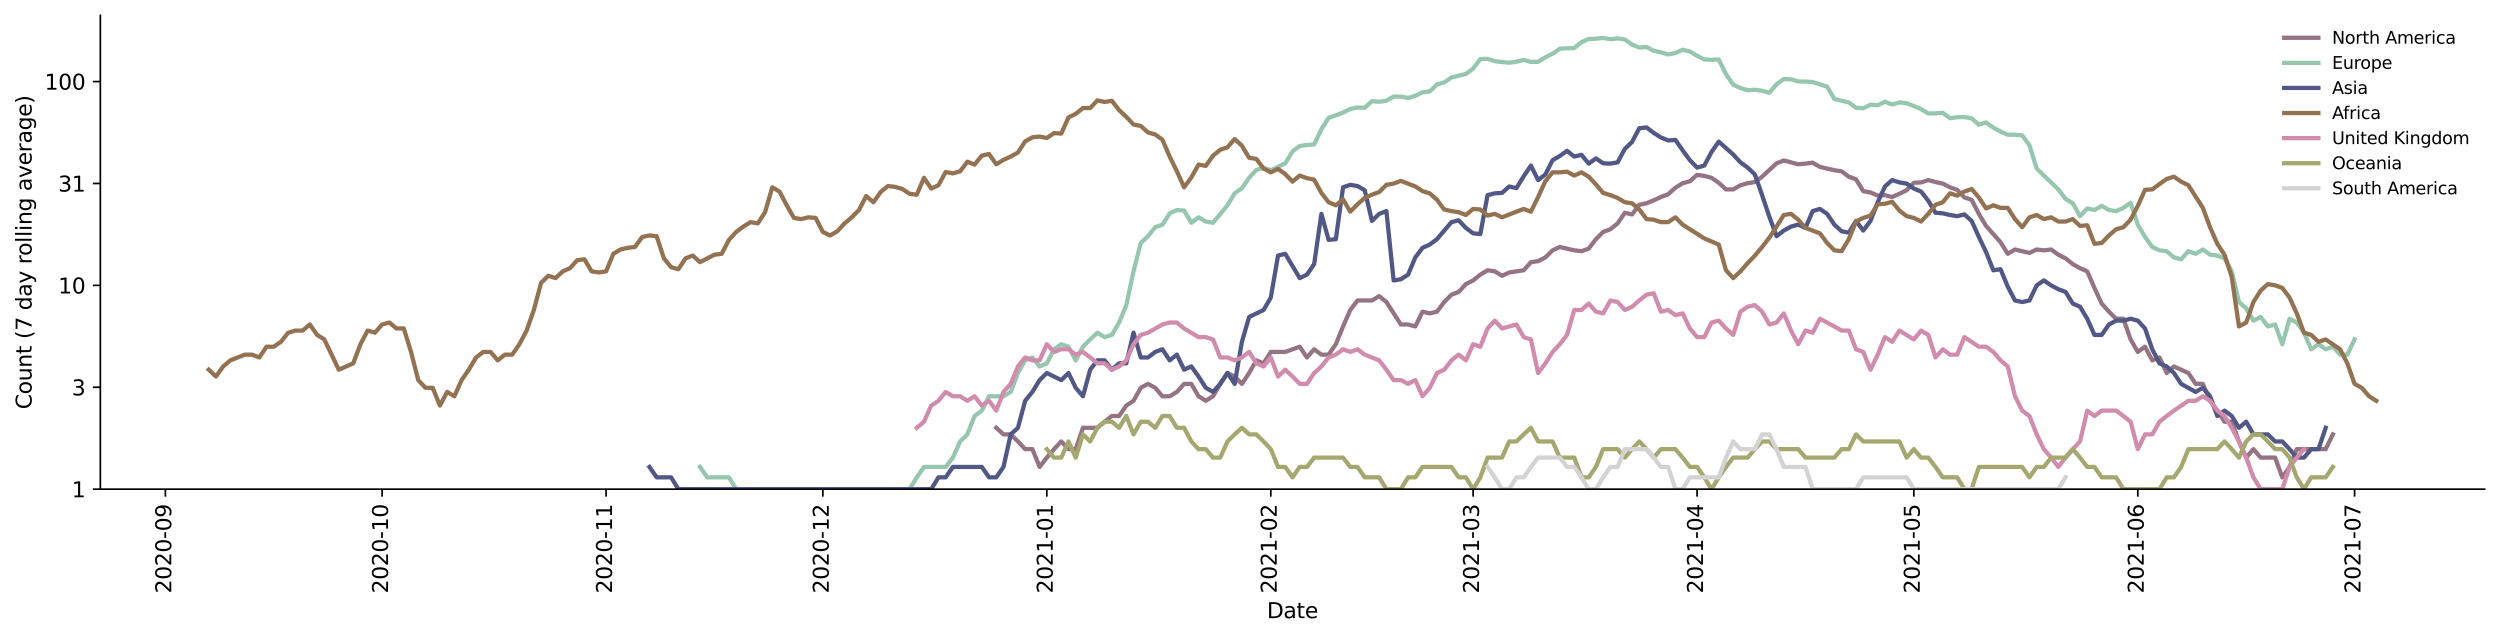 <?xml version="1.0" encoding="utf-8" standalone="no"?>
<!DOCTYPE svg PUBLIC "-//W3C//DTD SVG 1.1//EN"
  "http://www.w3.org/Graphics/SVG/1.1/DTD/svg11.dtd">
<svg height="298.621pt" version="1.1" viewBox="0 0 1170.166 298.621" width="1170.166pt" xmlns="http://www.w3.org/2000/svg" xmlns:xlink="http://www.w3.org/1999/xlink">
 <defs>
  <style type="text/css">*{stroke-linecap:butt;stroke-linejoin:round;}</style>
 </defs>
 <g id="figure_1">
  <g id="patch_1">
   <path d="M 0 298.621 
L 1170.166 298.621 
L 1170.166 0 
L 0 0 
z
" style="fill:#ffffff;"/>
  </g>
  <g id="axes_1">
   <g id="patch_2">
    <path d="M 46.966 228.96 
L 1162.966 228.96 
L 1162.966 7.2 
L 46.966 7.2 
z
" style="fill:#ffffff;"/>
   </g>
   <g id="matplotlib.axis_1">
    <g id="xtick_1">
     <g id="line2d_1">
      <defs>
       <path d="M 0 0 
L 0 3.5 
" id="m767f47defe" style="stroke:#000000;stroke-width:0.8;"/>
      </defs>
      <g>
       <use style="stroke:#000000;stroke-width:0.8;" x="77.402" xlink:href="#m767f47defe" y="228.96"/>
      </g>
     </g>
     <g id="text_1">
      <!-- 2020-09 -->
      <g transform="translate(80.161 277.743)rotate(-90)scale(0.1 -0.1)">
       <defs>
        <path d="M 1228 531 
L 3431 531 
L 3431 0 
L 469 0 
L 469 531 
Q 828 903 1448 1529 
Q 2069 2156 2228 2338 
Q 2531 2678 2651 2914 
Q 2772 3150 2772 3378 
Q 2772 3750 2511 3984 
Q 2250 4219 1831 4219 
Q 1534 4219 1204 4116 
Q 875 4013 500 3803 
L 500 4441 
Q 881 4594 1212 4672 
Q 1544 4750 1819 4750 
Q 2544 4750 2975 4387 
Q 3406 4025 3406 3419 
Q 3406 3131 3298 2873 
Q 3191 2616 2906 2266 
Q 2828 2175 2409 1742 
Q 1991 1309 1228 531 
z
" id="DejaVuSans-32" transform="scale(0.016)"/>
        <path d="M 2034 4250 
Q 1547 4250 1301 3770 
Q 1056 3291 1056 2328 
Q 1056 1369 1301 889 
Q 1547 409 2034 409 
Q 2525 409 2770 889 
Q 3016 1369 3016 2328 
Q 3016 3291 2770 3770 
Q 2525 4250 2034 4250 
z
M 2034 4750 
Q 2819 4750 3233 4129 
Q 3647 3509 3647 2328 
Q 3647 1150 3233 529 
Q 2819 -91 2034 -91 
Q 1250 -91 836 529 
Q 422 1150 422 2328 
Q 422 3509 836 4129 
Q 1250 4750 2034 4750 
z
" id="DejaVuSans-30" transform="scale(0.016)"/>
        <path d="M 313 2009 
L 1997 2009 
L 1997 1497 
L 313 1497 
L 313 2009 
z
" id="DejaVuSans-2d" transform="scale(0.016)"/>
        <path d="M 703 97 
L 703 672 
Q 941 559 1184 500 
Q 1428 441 1663 441 
Q 2288 441 2617 861 
Q 2947 1281 2994 2138 
Q 2813 1869 2534 1725 
Q 2256 1581 1919 1581 
Q 1219 1581 811 2004 
Q 403 2428 403 3163 
Q 403 3881 828 4315 
Q 1253 4750 1959 4750 
Q 2769 4750 3195 4129 
Q 3622 3509 3622 2328 
Q 3622 1225 3098 567 
Q 2575 -91 1691 -91 
Q 1453 -91 1209 -44 
Q 966 3 703 97 
z
M 1959 2075 
Q 2384 2075 2632 2365 
Q 2881 2656 2881 3163 
Q 2881 3666 2632 3958 
Q 2384 4250 1959 4250 
Q 1534 4250 1286 3958 
Q 1038 3666 1038 3163 
Q 1038 2656 1286 2365 
Q 1534 2075 1959 2075 
z
" id="DejaVuSans-39" transform="scale(0.016)"/>
       </defs>
       <use xlink:href="#DejaVuSans-32"/>
       <use x="63.623" xlink:href="#DejaVuSans-30"/>
       <use x="127.246" xlink:href="#DejaVuSans-32"/>
       <use x="190.869" xlink:href="#DejaVuSans-30"/>
       <use x="254.492" xlink:href="#DejaVuSans-2d"/>
       <use x="290.576" xlink:href="#DejaVuSans-30"/>
       <use x="354.199" xlink:href="#DejaVuSans-39"/>
      </g>
     </g>
    </g>
    <g id="xtick_2">
     <g id="line2d_2">
      <g>
       <use style="stroke:#000000;stroke-width:0.8;" x="178.857" xlink:href="#m767f47defe" y="228.96"/>
      </g>
     </g>
     <g id="text_2">
      <!-- 2020-10 -->
      <g transform="translate(181.616 277.743)rotate(-90)scale(0.1 -0.1)">
       <defs>
        <path d="M 794 531 
L 1825 531 
L 1825 4091 
L 703 3866 
L 703 4441 
L 1819 4666 
L 2450 4666 
L 2450 531 
L 3481 531 
L 3481 0 
L 794 0 
L 794 531 
z
" id="DejaVuSans-31" transform="scale(0.016)"/>
       </defs>
       <use xlink:href="#DejaVuSans-32"/>
       <use x="63.623" xlink:href="#DejaVuSans-30"/>
       <use x="127.246" xlink:href="#DejaVuSans-32"/>
       <use x="190.869" xlink:href="#DejaVuSans-30"/>
       <use x="254.492" xlink:href="#DejaVuSans-2d"/>
       <use x="290.576" xlink:href="#DejaVuSans-31"/>
       <use x="354.199" xlink:href="#DejaVuSans-30"/>
      </g>
     </g>
    </g>
    <g id="xtick_3">
     <g id="line2d_3">
      <g>
       <use style="stroke:#000000;stroke-width:0.8;" x="283.693" xlink:href="#m767f47defe" y="228.96"/>
      </g>
     </g>
     <g id="text_3">
      <!-- 2020-11 -->
      <g transform="translate(286.452 277.743)rotate(-90)scale(0.1 -0.1)">
       <use xlink:href="#DejaVuSans-32"/>
       <use x="63.623" xlink:href="#DejaVuSans-30"/>
       <use x="127.246" xlink:href="#DejaVuSans-32"/>
       <use x="190.869" xlink:href="#DejaVuSans-30"/>
       <use x="254.492" xlink:href="#DejaVuSans-2d"/>
       <use x="290.576" xlink:href="#DejaVuSans-31"/>
       <use x="354.199" xlink:href="#DejaVuSans-31"/>
      </g>
     </g>
    </g>
    <g id="xtick_4">
     <g id="line2d_4">
      <g>
       <use style="stroke:#000000;stroke-width:0.8;" x="385.147" xlink:href="#m767f47defe" y="228.96"/>
      </g>
     </g>
     <g id="text_4">
      <!-- 2020-12 -->
      <g transform="translate(387.907 277.743)rotate(-90)scale(0.1 -0.1)">
       <use xlink:href="#DejaVuSans-32"/>
       <use x="63.623" xlink:href="#DejaVuSans-30"/>
       <use x="127.246" xlink:href="#DejaVuSans-32"/>
       <use x="190.869" xlink:href="#DejaVuSans-30"/>
       <use x="254.492" xlink:href="#DejaVuSans-2d"/>
       <use x="290.576" xlink:href="#DejaVuSans-31"/>
       <use x="354.199" xlink:href="#DejaVuSans-32"/>
      </g>
     </g>
    </g>
    <g id="xtick_5">
     <g id="line2d_5">
      <g>
       <use style="stroke:#000000;stroke-width:0.8;" x="489.984" xlink:href="#m767f47defe" y="228.96"/>
      </g>
     </g>
     <g id="text_5">
      <!-- 2021-01 -->
      <g transform="translate(492.743 277.743)rotate(-90)scale(0.1 -0.1)">
       <use xlink:href="#DejaVuSans-32"/>
       <use x="63.623" xlink:href="#DejaVuSans-30"/>
       <use x="127.246" xlink:href="#DejaVuSans-32"/>
       <use x="190.869" xlink:href="#DejaVuSans-31"/>
       <use x="254.492" xlink:href="#DejaVuSans-2d"/>
       <use x="290.576" xlink:href="#DejaVuSans-30"/>
       <use x="354.199" xlink:href="#DejaVuSans-31"/>
      </g>
     </g>
    </g>
    <g id="xtick_6">
     <g id="line2d_6">
      <g>
       <use style="stroke:#000000;stroke-width:0.8;" x="594.82" xlink:href="#m767f47defe" y="228.96"/>
      </g>
     </g>
     <g id="text_6">
      <!-- 2021-02 -->
      <g transform="translate(597.58 277.743)rotate(-90)scale(0.1 -0.1)">
       <use xlink:href="#DejaVuSans-32"/>
       <use x="63.623" xlink:href="#DejaVuSans-30"/>
       <use x="127.246" xlink:href="#DejaVuSans-32"/>
       <use x="190.869" xlink:href="#DejaVuSans-31"/>
       <use x="254.492" xlink:href="#DejaVuSans-2d"/>
       <use x="290.576" xlink:href="#DejaVuSans-30"/>
       <use x="354.199" xlink:href="#DejaVuSans-32"/>
      </g>
     </g>
    </g>
    <g id="xtick_7">
     <g id="line2d_7">
      <g>
       <use style="stroke:#000000;stroke-width:0.8;" x="689.511" xlink:href="#m767f47defe" y="228.96"/>
      </g>
     </g>
     <g id="text_7">
      <!-- 2021-03 -->
      <g transform="translate(692.27 277.743)rotate(-90)scale(0.1 -0.1)">
       <defs>
        <path d="M 2597 2516 
Q 3050 2419 3304 2112 
Q 3559 1806 3559 1356 
Q 3559 666 3084 287 
Q 2609 -91 1734 -91 
Q 1441 -91 1130 -33 
Q 819 25 488 141 
L 488 750 
Q 750 597 1062 519 
Q 1375 441 1716 441 
Q 2309 441 2620 675 
Q 2931 909 2931 1356 
Q 2931 1769 2642 2001 
Q 2353 2234 1838 2234 
L 1294 2234 
L 1294 2753 
L 1863 2753 
Q 2328 2753 2575 2939 
Q 2822 3125 2822 3475 
Q 2822 3834 2567 4026 
Q 2313 4219 1838 4219 
Q 1578 4219 1281 4162 
Q 984 4106 628 3988 
L 628 4550 
Q 988 4650 1302 4700 
Q 1616 4750 1894 4750 
Q 2613 4750 3031 4423 
Q 3450 4097 3450 3541 
Q 3450 3153 3228 2886 
Q 3006 2619 2597 2516 
z
" id="DejaVuSans-33" transform="scale(0.016)"/>
       </defs>
       <use xlink:href="#DejaVuSans-32"/>
       <use x="63.623" xlink:href="#DejaVuSans-30"/>
       <use x="127.246" xlink:href="#DejaVuSans-32"/>
       <use x="190.869" xlink:href="#DejaVuSans-31"/>
       <use x="254.492" xlink:href="#DejaVuSans-2d"/>
       <use x="290.576" xlink:href="#DejaVuSans-30"/>
       <use x="354.199" xlink:href="#DejaVuSans-33"/>
      </g>
     </g>
    </g>
    <g id="xtick_8">
     <g id="line2d_8">
      <g>
       <use style="stroke:#000000;stroke-width:0.8;" x="794.347" xlink:href="#m767f47defe" y="228.96"/>
      </g>
     </g>
     <g id="text_8">
      <!-- 2021-04 -->
      <g transform="translate(797.107 277.743)rotate(-90)scale(0.1 -0.1)">
       <defs>
        <path d="M 2419 4116 
L 825 1625 
L 2419 1625 
L 2419 4116 
z
M 2253 4666 
L 3047 4666 
L 3047 1625 
L 3713 1625 
L 3713 1100 
L 3047 1100 
L 3047 0 
L 2419 0 
L 2419 1100 
L 313 1100 
L 313 1709 
L 2253 4666 
z
" id="DejaVuSans-34" transform="scale(0.016)"/>
       </defs>
       <use xlink:href="#DejaVuSans-32"/>
       <use x="63.623" xlink:href="#DejaVuSans-30"/>
       <use x="127.246" xlink:href="#DejaVuSans-32"/>
       <use x="190.869" xlink:href="#DejaVuSans-31"/>
       <use x="254.492" xlink:href="#DejaVuSans-2d"/>
       <use x="290.576" xlink:href="#DejaVuSans-30"/>
       <use x="354.199" xlink:href="#DejaVuSans-34"/>
      </g>
     </g>
    </g>
    <g id="xtick_9">
     <g id="line2d_9">
      <g>
       <use style="stroke:#000000;stroke-width:0.8;" x="895.802" xlink:href="#m767f47defe" y="228.96"/>
      </g>
     </g>
     <g id="text_9">
      <!-- 2021-05 -->
      <g transform="translate(898.561 277.743)rotate(-90)scale(0.1 -0.1)">
       <defs>
        <path d="M 691 4666 
L 3169 4666 
L 3169 4134 
L 1269 4134 
L 1269 2991 
Q 1406 3038 1543 3061 
Q 1681 3084 1819 3084 
Q 2600 3084 3056 2656 
Q 3513 2228 3513 1497 
Q 3513 744 3044 326 
Q 2575 -91 1722 -91 
Q 1428 -91 1123 -41 
Q 819 9 494 109 
L 494 744 
Q 775 591 1075 516 
Q 1375 441 1709 441 
Q 2250 441 2565 725 
Q 2881 1009 2881 1497 
Q 2881 1984 2565 2268 
Q 2250 2553 1709 2553 
Q 1456 2553 1204 2497 
Q 953 2441 691 2322 
L 691 4666 
z
" id="DejaVuSans-35" transform="scale(0.016)"/>
       </defs>
       <use xlink:href="#DejaVuSans-32"/>
       <use x="63.623" xlink:href="#DejaVuSans-30"/>
       <use x="127.246" xlink:href="#DejaVuSans-32"/>
       <use x="190.869" xlink:href="#DejaVuSans-31"/>
       <use x="254.492" xlink:href="#DejaVuSans-2d"/>
       <use x="290.576" xlink:href="#DejaVuSans-30"/>
       <use x="354.199" xlink:href="#DejaVuSans-35"/>
      </g>
     </g>
    </g>
    <g id="xtick_10">
     <g id="line2d_10">
      <g>
       <use style="stroke:#000000;stroke-width:0.8;" x="1000.638" xlink:href="#m767f47defe" y="228.96"/>
      </g>
     </g>
     <g id="text_10">
      <!-- 2021-06 -->
      <g transform="translate(1003.398 277.743)rotate(-90)scale(0.1 -0.1)">
       <defs>
        <path d="M 2113 2584 
Q 1688 2584 1439 2293 
Q 1191 2003 1191 1497 
Q 1191 994 1439 701 
Q 1688 409 2113 409 
Q 2538 409 2786 701 
Q 3034 994 3034 1497 
Q 3034 2003 2786 2293 
Q 2538 2584 2113 2584 
z
M 3366 4563 
L 3366 3988 
Q 3128 4100 2886 4159 
Q 2644 4219 2406 4219 
Q 1781 4219 1451 3797 
Q 1122 3375 1075 2522 
Q 1259 2794 1537 2939 
Q 1816 3084 2150 3084 
Q 2853 3084 3261 2657 
Q 3669 2231 3669 1497 
Q 3669 778 3244 343 
Q 2819 -91 2113 -91 
Q 1303 -91 875 529 
Q 447 1150 447 2328 
Q 447 3434 972 4092 
Q 1497 4750 2381 4750 
Q 2619 4750 2861 4703 
Q 3103 4656 3366 4563 
z
" id="DejaVuSans-36" transform="scale(0.016)"/>
       </defs>
       <use xlink:href="#DejaVuSans-32"/>
       <use x="63.623" xlink:href="#DejaVuSans-30"/>
       <use x="127.246" xlink:href="#DejaVuSans-32"/>
       <use x="190.869" xlink:href="#DejaVuSans-31"/>
       <use x="254.492" xlink:href="#DejaVuSans-2d"/>
       <use x="290.576" xlink:href="#DejaVuSans-30"/>
       <use x="354.199" xlink:href="#DejaVuSans-36"/>
      </g>
     </g>
    </g>
    <g id="xtick_11">
     <g id="line2d_11">
      <g>
       <use style="stroke:#000000;stroke-width:0.8;" x="1102.093" xlink:href="#m767f47defe" y="228.96"/>
      </g>
     </g>
     <g id="text_11">
      <!-- 2021-07 -->
      <g transform="translate(1104.852 277.743)rotate(-90)scale(0.1 -0.1)">
       <defs>
        <path d="M 525 4666 
L 3525 4666 
L 3525 4397 
L 1831 0 
L 1172 0 
L 2766 4134 
L 525 4134 
L 525 4666 
z
" id="DejaVuSans-37" transform="scale(0.016)"/>
       </defs>
       <use xlink:href="#DejaVuSans-32"/>
       <use x="63.623" xlink:href="#DejaVuSans-30"/>
       <use x="127.246" xlink:href="#DejaVuSans-32"/>
       <use x="190.869" xlink:href="#DejaVuSans-31"/>
       <use x="254.492" xlink:href="#DejaVuSans-2d"/>
       <use x="290.576" xlink:href="#DejaVuSans-30"/>
       <use x="354.199" xlink:href="#DejaVuSans-37"/>
      </g>
     </g>
    </g>
    <g id="text_12">
     <!-- Date -->
     <g transform="translate(593.015 289.341)scale(0.1 -0.1)">
      <defs>
       <path d="M 1259 4147 
L 1259 519 
L 2022 519 
Q 2988 519 3436 956 
Q 3884 1394 3884 2338 
Q 3884 3275 3436 3711 
Q 2988 4147 2022 4147 
L 1259 4147 
z
M 628 4666 
L 1925 4666 
Q 3281 4666 3915 4102 
Q 4550 3538 4550 2338 
Q 4550 1131 3912 565 
Q 3275 0 1925 0 
L 628 0 
L 628 4666 
z
" id="DejaVuSans-44" transform="scale(0.016)"/>
       <path d="M 2194 1759 
Q 1497 1759 1228 1600 
Q 959 1441 959 1056 
Q 959 750 1161 570 
Q 1363 391 1709 391 
Q 2188 391 2477 730 
Q 2766 1069 2766 1631 
L 2766 1759 
L 2194 1759 
z
M 3341 1997 
L 3341 0 
L 2766 0 
L 2766 531 
Q 2569 213 2275 61 
Q 1981 -91 1556 -91 
Q 1019 -91 701 211 
Q 384 513 384 1019 
Q 384 1609 779 1909 
Q 1175 2209 1959 2209 
L 2766 2209 
L 2766 2266 
Q 2766 2663 2505 2880 
Q 2244 3097 1772 3097 
Q 1472 3097 1187 3025 
Q 903 2953 641 2809 
L 641 3341 
Q 956 3463 1253 3523 
Q 1550 3584 1831 3584 
Q 2591 3584 2966 3190 
Q 3341 2797 3341 1997 
z
" id="DejaVuSans-61" transform="scale(0.016)"/>
       <path d="M 1172 4494 
L 1172 3500 
L 2356 3500 
L 2356 3053 
L 1172 3053 
L 1172 1153 
Q 1172 725 1289 603 
Q 1406 481 1766 481 
L 2356 481 
L 2356 0 
L 1766 0 
Q 1100 0 847 248 
Q 594 497 594 1153 
L 594 3053 
L 172 3053 
L 172 3500 
L 594 3500 
L 594 4494 
L 1172 4494 
z
" id="DejaVuSans-74" transform="scale(0.016)"/>
       <path d="M 3597 1894 
L 3597 1613 
L 953 1613 
Q 991 1019 1311 708 
Q 1631 397 2203 397 
Q 2534 397 2845 478 
Q 3156 559 3463 722 
L 3463 178 
Q 3153 47 2828 -22 
Q 2503 -91 2169 -91 
Q 1331 -91 842 396 
Q 353 884 353 1716 
Q 353 2575 817 3079 
Q 1281 3584 2069 3584 
Q 2775 3584 3186 3129 
Q 3597 2675 3597 1894 
z
M 3022 2063 
Q 3016 2534 2758 2815 
Q 2500 3097 2075 3097 
Q 1594 3097 1305 2825 
Q 1016 2553 972 2059 
L 3022 2063 
z
" id="DejaVuSans-65" transform="scale(0.016)"/>
      </defs>
      <use xlink:href="#DejaVuSans-44"/>
      <use x="77.002" xlink:href="#DejaVuSans-61"/>
      <use x="138.281" xlink:href="#DejaVuSans-74"/>
      <use x="177.49" xlink:href="#DejaVuSans-65"/>
     </g>
    </g>
   </g>
   <g id="matplotlib.axis_2">
    <g id="ytick_1">
     <g id="line2d_12">
      <defs>
       <path d="M 0 0 
L -3.5 0 
" id="mcabeac9f5b" style="stroke:#000000;stroke-width:0.8;"/>
      </defs>
      <g>
       <use style="stroke:#000000;stroke-width:0.8;" x="46.966" xlink:href="#mcabeac9f5b" y="228.96"/>
      </g>
     </g>
     <g id="text_13">
      <!-- 1 -->
      <g transform="translate(33.603 232.759)scale(0.1 -0.1)">
       <use xlink:href="#DejaVuSans-31"/>
      </g>
     </g>
    </g>
    <g id="ytick_2">
     <g id="line2d_13">
      <g>
       <use style="stroke:#000000;stroke-width:0.8;" x="46.966" xlink:href="#mcabeac9f5b" y="181.265"/>
      </g>
     </g>
     <g id="text_14">
      <!-- 3 -->
      <g transform="translate(33.603 185.065)scale(0.1 -0.1)">
       <use xlink:href="#DejaVuSans-33"/>
      </g>
     </g>
    </g>
    <g id="ytick_3">
     <g id="line2d_14">
      <g>
       <use style="stroke:#000000;stroke-width:0.8;" x="46.966" xlink:href="#mcabeac9f5b" y="133.571"/>
      </g>
     </g>
     <g id="text_15">
      <!-- 10 -->
      <g transform="translate(27.241 137.37)scale(0.1 -0.1)">
       <use xlink:href="#DejaVuSans-31"/>
       <use x="63.623" xlink:href="#DejaVuSans-30"/>
      </g>
     </g>
    </g>
    <g id="ytick_4">
     <g id="line2d_15">
      <g>
       <use style="stroke:#000000;stroke-width:0.8;" x="46.966" xlink:href="#mcabeac9f5b" y="85.876"/>
      </g>
     </g>
     <g id="text_16">
      <!-- 31 -->
      <g transform="translate(27.241 89.675)scale(0.1 -0.1)">
       <use xlink:href="#DejaVuSans-33"/>
       <use x="63.623" xlink:href="#DejaVuSans-31"/>
      </g>
     </g>
    </g>
    <g id="ytick_5">
     <g id="line2d_16">
      <g>
       <use style="stroke:#000000;stroke-width:0.8;" x="46.966" xlink:href="#mcabeac9f5b" y="38.182"/>
      </g>
     </g>
     <g id="text_17">
      <!-- 100 -->
      <g transform="translate(20.878 41.981)scale(0.1 -0.1)">
       <use xlink:href="#DejaVuSans-31"/>
       <use x="63.623" xlink:href="#DejaVuSans-30"/>
       <use x="127.246" xlink:href="#DejaVuSans-30"/>
      </g>
     </g>
    </g>
    <g id="text_18">
     <!-- Count (7 day rolling average) -->
     <g transform="translate(14.798 191.548)rotate(-90)scale(0.1 -0.1)">
      <defs>
       <path d="M 4122 4306 
L 4122 3641 
Q 3803 3938 3442 4084 
Q 3081 4231 2675 4231 
Q 1875 4231 1450 3742 
Q 1025 3253 1025 2328 
Q 1025 1406 1450 917 
Q 1875 428 2675 428 
Q 3081 428 3442 575 
Q 3803 722 4122 1019 
L 4122 359 
Q 3791 134 3420 21 
Q 3050 -91 2638 -91 
Q 1578 -91 968 557 
Q 359 1206 359 2328 
Q 359 3453 968 4101 
Q 1578 4750 2638 4750 
Q 3056 4750 3426 4639 
Q 3797 4528 4122 4306 
z
" id="DejaVuSans-43" transform="scale(0.016)"/>
       <path d="M 1959 3097 
Q 1497 3097 1228 2736 
Q 959 2375 959 1747 
Q 959 1119 1226 758 
Q 1494 397 1959 397 
Q 2419 397 2687 759 
Q 2956 1122 2956 1747 
Q 2956 2369 2687 2733 
Q 2419 3097 1959 3097 
z
M 1959 3584 
Q 2709 3584 3137 3096 
Q 3566 2609 3566 1747 
Q 3566 888 3137 398 
Q 2709 -91 1959 -91 
Q 1206 -91 779 398 
Q 353 888 353 1747 
Q 353 2609 779 3096 
Q 1206 3584 1959 3584 
z
" id="DejaVuSans-6f" transform="scale(0.016)"/>
       <path d="M 544 1381 
L 544 3500 
L 1119 3500 
L 1119 1403 
Q 1119 906 1312 657 
Q 1506 409 1894 409 
Q 2359 409 2629 706 
Q 2900 1003 2900 1516 
L 2900 3500 
L 3475 3500 
L 3475 0 
L 2900 0 
L 2900 538 
Q 2691 219 2414 64 
Q 2138 -91 1772 -91 
Q 1169 -91 856 284 
Q 544 659 544 1381 
z
M 1991 3584 
L 1991 3584 
z
" id="DejaVuSans-75" transform="scale(0.016)"/>
       <path d="M 3513 2113 
L 3513 0 
L 2938 0 
L 2938 2094 
Q 2938 2591 2744 2837 
Q 2550 3084 2163 3084 
Q 1697 3084 1428 2787 
Q 1159 2491 1159 1978 
L 1159 0 
L 581 0 
L 581 3500 
L 1159 3500 
L 1159 2956 
Q 1366 3272 1645 3428 
Q 1925 3584 2291 3584 
Q 2894 3584 3203 3211 
Q 3513 2838 3513 2113 
z
" id="DejaVuSans-6e" transform="scale(0.016)"/>
       <path id="DejaVuSans-20" transform="scale(0.016)"/>
       <path d="M 1984 4856 
Q 1566 4138 1362 3434 
Q 1159 2731 1159 2009 
Q 1159 1288 1364 580 
Q 1569 -128 1984 -844 
L 1484 -844 
Q 1016 -109 783 600 
Q 550 1309 550 2009 
Q 550 2706 781 3412 
Q 1013 4119 1484 4856 
L 1984 4856 
z
" id="DejaVuSans-28" transform="scale(0.016)"/>
       <path d="M 2906 2969 
L 2906 4863 
L 3481 4863 
L 3481 0 
L 2906 0 
L 2906 525 
Q 2725 213 2448 61 
Q 2172 -91 1784 -91 
Q 1150 -91 751 415 
Q 353 922 353 1747 
Q 353 2572 751 3078 
Q 1150 3584 1784 3584 
Q 2172 3584 2448 3432 
Q 2725 3281 2906 2969 
z
M 947 1747 
Q 947 1113 1208 752 
Q 1469 391 1925 391 
Q 2381 391 2643 752 
Q 2906 1113 2906 1747 
Q 2906 2381 2643 2742 
Q 2381 3103 1925 3103 
Q 1469 3103 1208 2742 
Q 947 2381 947 1747 
z
" id="DejaVuSans-64" transform="scale(0.016)"/>
       <path d="M 2059 -325 
Q 1816 -950 1584 -1140 
Q 1353 -1331 966 -1331 
L 506 -1331 
L 506 -850 
L 844 -850 
Q 1081 -850 1212 -737 
Q 1344 -625 1503 -206 
L 1606 56 
L 191 3500 
L 800 3500 
L 1894 763 
L 2988 3500 
L 3597 3500 
L 2059 -325 
z
" id="DejaVuSans-79" transform="scale(0.016)"/>
       <path d="M 2631 2963 
Q 2534 3019 2420 3045 
Q 2306 3072 2169 3072 
Q 1681 3072 1420 2755 
Q 1159 2438 1159 1844 
L 1159 0 
L 581 0 
L 581 3500 
L 1159 3500 
L 1159 2956 
Q 1341 3275 1631 3429 
Q 1922 3584 2338 3584 
Q 2397 3584 2469 3576 
Q 2541 3569 2628 3553 
L 2631 2963 
z
" id="DejaVuSans-72" transform="scale(0.016)"/>
       <path d="M 603 4863 
L 1178 4863 
L 1178 0 
L 603 0 
L 603 4863 
z
" id="DejaVuSans-6c" transform="scale(0.016)"/>
       <path d="M 603 3500 
L 1178 3500 
L 1178 0 
L 603 0 
L 603 3500 
z
M 603 4863 
L 1178 4863 
L 1178 4134 
L 603 4134 
L 603 4863 
z
" id="DejaVuSans-69" transform="scale(0.016)"/>
       <path d="M 2906 1791 
Q 2906 2416 2648 2759 
Q 2391 3103 1925 3103 
Q 1463 3103 1205 2759 
Q 947 2416 947 1791 
Q 947 1169 1205 825 
Q 1463 481 1925 481 
Q 2391 481 2648 825 
Q 2906 1169 2906 1791 
z
M 3481 434 
Q 3481 -459 3084 -895 
Q 2688 -1331 1869 -1331 
Q 1566 -1331 1297 -1286 
Q 1028 -1241 775 -1147 
L 775 -588 
Q 1028 -725 1275 -790 
Q 1522 -856 1778 -856 
Q 2344 -856 2625 -561 
Q 2906 -266 2906 331 
L 2906 616 
Q 2728 306 2450 153 
Q 2172 0 1784 0 
Q 1141 0 747 490 
Q 353 981 353 1791 
Q 353 2603 747 3093 
Q 1141 3584 1784 3584 
Q 2172 3584 2450 3431 
Q 2728 3278 2906 2969 
L 2906 3500 
L 3481 3500 
L 3481 434 
z
" id="DejaVuSans-67" transform="scale(0.016)"/>
       <path d="M 191 3500 
L 800 3500 
L 1894 563 
L 2988 3500 
L 3597 3500 
L 2284 0 
L 1503 0 
L 191 3500 
z
" id="DejaVuSans-76" transform="scale(0.016)"/>
       <path d="M 513 4856 
L 1013 4856 
Q 1481 4119 1714 3412 
Q 1947 2706 1947 2009 
Q 1947 1309 1714 600 
Q 1481 -109 1013 -844 
L 513 -844 
Q 928 -128 1133 580 
Q 1338 1288 1338 2009 
Q 1338 2731 1133 3434 
Q 928 4138 513 4856 
z
" id="DejaVuSans-29" transform="scale(0.016)"/>
      </defs>
      <use xlink:href="#DejaVuSans-43"/>
      <use x="69.824" xlink:href="#DejaVuSans-6f"/>
      <use x="131.006" xlink:href="#DejaVuSans-75"/>
      <use x="194.385" xlink:href="#DejaVuSans-6e"/>
      <use x="257.764" xlink:href="#DejaVuSans-74"/>
      <use x="296.973" xlink:href="#DejaVuSans-20"/>
      <use x="328.76" xlink:href="#DejaVuSans-28"/>
      <use x="367.773" xlink:href="#DejaVuSans-37"/>
      <use x="431.396" xlink:href="#DejaVuSans-20"/>
      <use x="463.184" xlink:href="#DejaVuSans-64"/>
      <use x="526.66" xlink:href="#DejaVuSans-61"/>
      <use x="587.939" xlink:href="#DejaVuSans-79"/>
      <use x="647.119" xlink:href="#DejaVuSans-20"/>
      <use x="678.906" xlink:href="#DejaVuSans-72"/>
      <use x="717.77" xlink:href="#DejaVuSans-6f"/>
      <use x="778.951" xlink:href="#DejaVuSans-6c"/>
      <use x="806.734" xlink:href="#DejaVuSans-6c"/>
      <use x="834.518" xlink:href="#DejaVuSans-69"/>
      <use x="862.301" xlink:href="#DejaVuSans-6e"/>
      <use x="925.68" xlink:href="#DejaVuSans-67"/>
      <use x="989.156" xlink:href="#DejaVuSans-20"/>
      <use x="1020.943" xlink:href="#DejaVuSans-61"/>
      <use x="1082.223" xlink:href="#DejaVuSans-76"/>
      <use x="1141.402" xlink:href="#DejaVuSans-65"/>
      <use x="1202.926" xlink:href="#DejaVuSans-72"/>
      <use x="1244.039" xlink:href="#DejaVuSans-61"/>
      <use x="1305.318" xlink:href="#DejaVuSans-67"/>
      <use x="1368.795" xlink:href="#DejaVuSans-65"/>
      <use x="1430.318" xlink:href="#DejaVuSans-29"/>
     </g>
    </g>
   </g>
   <g id="line2d_17">
    <path clip-path="url(#pacfb657555)" d="M 466.311 200.245 
L 469.693 203.315 
L 473.075 203.315 
L 476.457 206.631 
L 479.838 210.236 
L 483.22 210.236 
L 486.602 218.549 
L 489.984 214.184 
L 493.366 210.236 
L 496.747 206.631 
L 500.129 210.236 
L 503.511 210.236 
L 506.893 200.245 
L 513.657 200.245 
L 517.038 197.387 
L 520.42 194.713 
L 523.802 194.713 
L 527.184 189.834 
L 530.566 187.594 
L 533.947 181.521 
L 537.329 179.679 
L 540.711 181.521 
L 544.093 185.469 
L 547.475 185.469 
L 550.857 183.448 
L 554.238 179.679 
L 557.62 179.679 
L 561.002 185.469 
L 564.384 187.594 
L 567.766 185.469 
L 571.147 179.679 
L 574.529 174.6 
L 577.911 176.225 
L 581.293 179.679 
L 584.675 174.6 
L 588.057 168.672 
L 591.438 170.076 
L 594.82 164.723 
L 601.584 164.723 
L 608.347 162.286 
L 611.729 167.313 
L 615.111 163.487 
L 618.493 165.998 
L 621.875 165.998 
L 625.257 161.119 
L 628.638 152.806 
L 632.02 145.096 
L 635.402 140.653 
L 642.166 140.653 
L 645.547 138.598 
L 648.929 141.361 
L 655.693 151.875 
L 659.075 151.875 
L 662.457 152.806 
L 665.838 145.885 
L 669.22 146.689 
L 672.602 145.885 
L 675.984 141.361 
L 679.366 137.936 
L 682.747 136.641 
L 686.129 132.983 
L 689.511 131.269 
L 692.893 128.56 
L 696.275 126.514 
L 699.657 127.016 
L 703.038 129.088 
L 706.42 127.524 
L 713.184 126.514 
L 716.566 122.702 
L 719.947 122.249 
L 723.329 120.486 
L 726.711 117.17 
L 730.093 115.607 
L 736.857 117.17 
L 740.238 117.57 
L 743.62 116.381 
L 747.002 111.938 
L 750.384 108.568 
L 753.766 107.293 
L 757.147 104.561 
L 760.529 99.584 
L 763.911 100.373 
L 767.293 95.849 
L 770.675 95.141 
L 774.057 93.76 
L 777.438 92.205 
L 780.82 90.917 
L 784.202 87.862 
L 787.584 85.756 
L 790.966 84.834 
L 794.347 81.842 
L 797.729 82.354 
L 801.111 83.223 
L 804.493 85.57 
L 807.875 88.655 
L 811.257 88.655 
L 814.638 86.7 
L 818.02 85.756 
L 821.402 85.2 
L 824.784 82.7 
L 831.547 76.438 
L 834.929 75.118 
L 841.693 76.887 
L 845.075 76.587 
L 848.457 76.141 
L 851.838 78.11 
L 858.602 79.692 
L 861.984 80.178 
L 865.366 82.7 
L 868.747 83.931 
L 872.129 89.463 
L 875.511 90.08 
L 878.893 91.556 
L 882.275 91.342 
L 885.657 92.205 
L 889.038 90.706 
L 892.42 89.057 
L 895.802 85.57 
L 899.184 85.385 
L 902.566 84.29 
L 905.947 85.2 
L 909.329 85.943 
L 912.711 87.666 
L 916.093 88.855 
L 919.475 92.423 
L 922.857 93.534 
L 926.238 100.108 
L 929.62 105.753 
L 936.384 113.367 
L 939.766 118.795 
L 943.147 116.774 
L 949.911 118.383 
L 953.293 116.774 
L 956.675 117.17 
L 960.057 116.774 
L 963.438 119.211 
L 966.82 120.92 
L 970.202 123.622 
L 973.584 125.527 
L 976.966 127.016 
L 980.347 134.772 
L 983.729 142.082 
L 987.111 145.885 
L 990.493 149.201 
L 993.875 149.201 
L 997.257 158.879 
L 1000.638 164.723 
L 1004.02 162.286 
L 1007.402 168.672 
L 1010.784 167.313 
L 1014.166 174.6 
L 1017.547 171.53 
L 1024.311 174.6 
L 1027.693 179.679 
L 1031.075 179.679 
L 1034.457 187.594 
L 1037.838 192.202 
L 1041.22 197.387 
L 1044.602 197.387 
L 1047.984 206.631 
L 1051.366 214.184 
L 1054.747 210.236 
L 1058.129 214.184 
L 1064.893 214.184 
L 1068.275 223.428 
L 1071.657 218.549 
L 1075.038 210.236 
L 1088.566 210.236 
L 1091.947 203.315 
L 1091.947 203.315 
" style="fill:none;stroke:#947383;stroke-linecap:square;stroke-width:2;"/>
   </g>
   <g id="line2d_18">
    <path clip-path="url(#pacfb657555)" d="M 327.657 218.549 
L 331.038 223.428 
L 341.184 223.428 
L 344.566 228.96 
L 425.729 228.96 
L 429.111 223.428 
L 432.493 218.549 
L 442.638 218.549 
L 446.02 214.184 
L 449.402 206.631 
L 452.784 203.315 
L 456.166 194.713 
L 459.547 192.202 
L 462.929 185.469 
L 469.693 185.469 
L 473.075 183.448 
L 476.457 174.6 
L 479.838 168.672 
L 483.22 167.313 
L 486.602 171.53 
L 489.984 170.076 
L 493.366 163.487 
L 496.747 161.119 
L 500.129 162.286 
L 503.511 168.672 
L 506.893 162.286 
L 510.275 158.879 
L 513.657 155.731 
L 517.038 157.803 
L 520.42 156.754 
L 523.802 150.964 
L 527.184 142.815 
L 530.566 127.016 
L 533.947 113.732 
L 537.329 110.557 
L 540.711 106.362 
L 544.093 105.153 
L 547.475 99.845 
L 550.857 98.301 
L 554.238 98.554 
L 557.62 104.268 
L 561.002 101.722 
L 564.384 103.689 
L 567.766 104.268 
L 574.529 96.088 
L 577.911 90.496 
L 581.293 88.059 
L 584.675 83.223 
L 588.057 79.531 
L 591.438 78.578 
L 594.82 79.692 
L 601.584 76.438 
L 604.966 70.869 
L 608.347 68.342 
L 611.729 67.854 
L 615.111 67.613 
L 618.493 60.544 
L 621.875 55.127 
L 625.257 53.985 
L 628.638 52.705 
L 632.02 50.977 
L 635.402 50.337 
L 638.784 50.416 
L 642.166 47.352 
L 645.547 47.648 
L 648.929 47.131 
L 652.311 45.194 
L 655.693 45.194 
L 659.075 45.901 
L 662.457 44.775 
L 665.838 43.209 
L 669.22 42.81 
L 672.602 39.504 
L 675.984 38.598 
L 679.366 36.273 
L 686.129 34.611 
L 689.511 32.135 
L 692.893 27.632 
L 696.275 27.541 
L 699.657 28.654 
L 706.42 29.366 
L 709.802 28.89 
L 713.184 28.047 
L 716.566 28.985 
L 719.947 28.937 
L 723.329 26.815 
L 726.711 25.14 
L 730.093 22.83 
L 733.475 22.585 
L 736.857 22.504 
L 740.238 19.76 
L 743.62 18.233 
L 747.002 18.123 
L 750.384 17.76 
L 753.766 18.342 
L 757.147 17.977 
L 760.529 18.489 
L 763.911 20.875 
L 767.293 22.262 
L 770.675 21.98 
L 774.057 23.822 
L 777.438 24.497 
L 780.82 25.487 
L 784.202 24.796 
L 787.584 23.281 
L 790.966 24.116 
L 794.347 26.101 
L 797.729 27.863 
L 801.111 28.001 
L 804.493 27.863 
L 807.875 34.72 
L 811.257 39.627 
L 814.638 41.188 
L 818.02 42.219 
L 821.402 42.024 
L 824.784 42.481 
L 828.166 43.41 
L 831.547 39.443 
L 834.929 37.015 
L 838.311 37.13 
L 841.693 38.122 
L 845.075 38.182 
L 848.457 38.419 
L 855.22 40.556 
L 858.602 46.331 
L 865.366 47.947 
L 868.747 50.496 
L 872.129 50.655 
L 875.511 49.009 
L 878.893 49.24 
L 882.275 47.648 
L 885.657 48.932 
L 889.038 47.947 
L 892.42 48.323 
L 895.802 49.629 
L 899.184 51.057 
L 902.566 53.127 
L 905.947 53.042 
L 909.329 52.789 
L 912.711 55.306 
L 916.093 54.861 
L 919.475 54.772 
L 922.857 55.395 
L 926.238 58.369 
L 929.62 57.322 
L 933.002 59.74 
L 936.384 61.572 
L 939.766 63.056 
L 943.147 63.056 
L 946.529 63.381 
L 949.911 67.976 
L 953.293 78.893 
L 963.438 88.655 
L 966.82 93.086 
L 970.202 95.141 
L 973.584 101.177 
L 976.966 97.55 
L 980.347 98.301 
L 983.729 96.328 
L 987.111 98.301 
L 990.493 98.809 
L 993.875 97.303 
L 997.257 94.907 
L 1000.638 105.153 
L 1004.02 110.898 
L 1007.402 115.607 
L 1010.784 117.17 
L 1014.166 117.57 
L 1017.547 120.486 
L 1020.929 121.358 
L 1024.311 117.57 
L 1027.693 118.795 
L 1031.075 116.774 
L 1034.457 119.211 
L 1037.838 119.632 
L 1041.22 120.92 
L 1044.602 127.016 
L 1047.984 141.361 
L 1051.366 144.322 
L 1054.747 150.073 
L 1058.129 148.347 
L 1061.511 152.806 
L 1064.893 151.875 
L 1068.275 161.119 
L 1071.657 149.201 
L 1075.038 150.964 
L 1078.42 155.731 
L 1081.802 163.487 
L 1085.184 161.119 
L 1088.566 163.487 
L 1091.947 162.286 
L 1095.329 165.998 
L 1098.711 165.998 
L 1102.093 158.879 
L 1102.093 158.879 
" style="fill:none;stroke:#96c6ad;stroke-linecap:square;stroke-width:2;"/>
   </g>
   <g id="line2d_19">
    <path clip-path="url(#pacfb657555)" d="M 303.984 218.549 
L 307.366 223.428 
L 314.129 223.428 
L 317.511 228.96 
L 435.875 228.96 
L 439.257 223.428 
L 442.638 223.428 
L 446.02 218.549 
L 459.547 218.549 
L 462.929 223.428 
L 466.311 223.428 
L 469.693 218.549 
L 473.075 203.315 
L 476.457 200.245 
L 479.838 187.594 
L 483.22 183.448 
L 486.602 177.916 
L 489.984 174.6 
L 496.747 177.916 
L 500.129 174.6 
L 503.511 181.521 
L 506.893 185.469 
L 510.275 173.037 
L 513.657 168.672 
L 517.038 168.672 
L 520.42 173.037 
L 523.802 170.076 
L 527.184 170.076 
L 530.566 155.731 
L 533.947 167.313 
L 537.329 167.313 
L 540.711 164.723 
L 544.093 163.487 
L 547.475 168.672 
L 550.857 165.998 
L 554.238 173.037 
L 557.62 171.53 
L 561.002 176.225 
L 564.384 181.521 
L 567.766 183.448 
L 571.147 179.679 
L 574.529 174.6 
L 577.911 179.679 
L 581.293 159.984 
L 584.675 148.347 
L 591.438 145.096 
L 594.82 139.272 
L 598.202 119.632 
L 601.584 118.795 
L 608.347 130.164 
L 611.729 128.56 
L 615.111 123.622 
L 618.493 100.108 
L 621.875 112.291 
L 625.257 111.938 
L 628.638 87.666 
L 632.02 86.51 
L 635.402 87.084 
L 638.784 89.057 
L 642.166 103.402 
L 645.547 100.108 
L 648.929 98.809 
L 652.311 131.269 
L 655.693 130.713 
L 659.075 128.56 
L 662.457 120.486 
L 665.838 115.992 
L 669.22 114.471 
L 672.602 111.938 
L 679.366 103.977 
L 682.747 103.117 
L 686.129 106.67 
L 689.511 109.221 
L 692.893 109.551 
L 696.275 91.342 
L 699.657 90.496 
L 703.038 90.287 
L 706.42 87.277 
L 709.802 88.059 
L 713.184 82.527 
L 716.566 77.494 
L 719.947 84.29 
L 723.329 81.673 
L 726.711 74.974 
L 730.093 73.007 
L 733.475 70.609 
L 736.857 73.283 
L 740.238 72.462 
L 743.62 76.587 
L 747.002 74.12 
L 750.384 76.438 
L 753.766 76.587 
L 757.147 75.993 
L 760.529 69.712 
L 763.911 66.426 
L 767.293 60.04 
L 770.675 59.641 
L 774.057 62.202 
L 777.438 64.371 
L 780.82 65.73 
L 784.202 65.5 
L 787.584 70.351 
L 790.966 74.974 
L 794.347 78.422 
L 797.729 77.494 
L 801.111 71.13 
L 804.493 66.309 
L 811.257 72.327 
L 814.638 75.993 
L 818.02 78.422 
L 821.402 81.673 
L 824.784 91.342 
L 828.166 101.449 
L 831.547 110.557 
L 834.929 107.926 
L 838.311 106.057 
L 841.693 105.153 
L 845.075 106.67 
L 848.457 98.809 
L 851.838 97.799 
L 855.22 100.108 
L 858.602 105.153 
L 861.984 108.246 
L 865.366 108.893 
L 868.747 103.402 
L 872.129 107.926 
L 875.511 103.402 
L 878.893 94.675 
L 882.275 87.277 
L 885.657 84.29 
L 889.038 85.385 
L 892.42 85.943 
L 895.802 88.256 
L 899.184 89.668 
L 902.566 93.987 
L 905.947 99.584 
L 909.329 99.845 
L 912.711 100.639 
L 916.093 101.177 
L 919.475 100.373 
L 922.857 103.402 
L 926.238 110.898 
L 929.62 117.974 
L 933.002 126.514 
L 936.384 126.018 
L 939.766 134.167 
L 943.147 140.653 
L 946.529 141.361 
L 949.911 140.653 
L 953.293 133.571 
L 956.675 131.269 
L 960.057 133.571 
L 963.438 135.385 
L 966.82 136.641 
L 970.202 142.082 
L 973.584 143.561 
L 976.966 149.201 
L 980.347 156.754 
L 983.729 156.754 
L 987.111 151.875 
L 990.493 150.073 
L 993.875 150.073 
L 997.257 149.201 
L 1000.638 150.073 
L 1004.02 153.758 
L 1007.402 163.487 
L 1010.784 170.076 
L 1014.166 171.53 
L 1017.547 174.6 
L 1020.929 179.679 
L 1027.693 183.448 
L 1031.075 181.521 
L 1034.457 185.469 
L 1037.838 194.713 
L 1041.22 192.202 
L 1044.602 194.713 
L 1047.984 200.245 
L 1051.366 197.387 
L 1054.747 203.315 
L 1061.511 203.315 
L 1064.893 206.631 
L 1068.275 206.631 
L 1071.657 210.236 
L 1075.038 214.184 
L 1078.42 214.184 
L 1081.802 210.236 
L 1085.184 210.236 
L 1088.566 200.245 
L 1088.566 200.245 
" style="fill:none;stroke:#525886;stroke-linecap:square;stroke-width:2;"/>
   </g>
   <g id="line2d_20">
    <path clip-path="url(#pacfb657555)" d="M 97.693 173.037 
L 101.075 176.225 
L 104.457 171.53 
L 107.838 168.672 
L 114.602 165.998 
L 117.984 165.998 
L 121.366 167.313 
L 124.747 162.286 
L 128.129 162.286 
L 131.511 159.984 
L 134.893 155.731 
L 138.275 154.733 
L 141.657 154.733 
L 145.038 151.875 
L 148.42 156.754 
L 151.802 158.879 
L 158.566 173.037 
L 165.329 170.076 
L 168.711 161.119 
L 172.093 154.733 
L 175.475 155.731 
L 178.857 151.875 
L 182.238 150.964 
L 185.62 153.758 
L 189.002 153.758 
L 192.384 164.723 
L 195.766 177.916 
L 199.147 181.521 
L 202.529 181.521 
L 205.911 189.834 
L 209.293 183.448 
L 212.675 185.469 
L 216.057 177.916 
L 219.438 173.037 
L 222.82 167.313 
L 226.202 164.723 
L 229.584 164.723 
L 232.966 168.672 
L 236.347 165.998 
L 239.729 165.998 
L 243.111 161.119 
L 246.493 154.733 
L 249.875 145.096 
L 253.257 132.404 
L 256.638 129.088 
L 260.02 130.164 
L 263.402 127.016 
L 266.784 125.527 
L 270.166 121.801 
L 273.547 121.358 
L 276.929 127.016 
L 280.311 127.524 
L 283.693 127.016 
L 287.075 118.795 
L 290.457 116.774 
L 293.838 115.992 
L 297.22 115.607 
L 300.602 110.898 
L 303.984 110.219 
L 307.366 110.557 
L 310.747 120.92 
L 314.129 125.043 
L 317.511 126.018 
L 320.893 120.92 
L 324.275 119.632 
L 327.657 122.702 
L 334.42 119.211 
L 337.802 118.795 
L 341.184 112.291 
L 344.566 108.568 
L 347.947 106.057 
L 351.329 103.977 
L 354.711 104.561 
L 358.093 99.324 
L 361.475 87.666 
L 364.857 89.668 
L 368.238 96.088 
L 371.62 101.998 
L 375.002 102.554 
L 378.384 101.722 
L 381.766 101.998 
L 385.147 108.568 
L 388.529 110.219 
L 391.911 108.246 
L 395.293 104.561 
L 398.675 101.722 
L 402.057 98.301 
L 405.438 91.771 
L 408.82 94.675 
L 412.202 89.873 
L 415.584 87.084 
L 418.966 87.471 
L 422.347 88.455 
L 425.729 90.706 
L 429.111 91.129 
L 432.493 83.223 
L 435.875 88.256 
L 439.257 86.7 
L 442.638 80.506 
L 446.02 81.168 
L 449.402 80.178 
L 452.784 75.699 
L 456.166 77.038 
L 459.547 72.87 
L 462.929 72.058 
L 466.311 76.887 
L 469.693 74.83 
L 473.075 73.283 
L 476.457 71.393 
L 479.838 66.192 
L 483.22 64.26 
L 486.602 63.928 
L 489.984 64.594 
L 493.366 62.308 
L 496.747 62.52 
L 500.129 54.949 
L 503.511 53.297 
L 506.893 50.576 
L 510.275 50.576 
L 513.657 46.984 
L 517.038 47.723 
L 520.42 47.204 
L 523.802 51.545 
L 527.184 54.684 
L 530.566 58.273 
L 533.947 58.951 
L 537.329 61.991 
L 540.711 62.948 
L 544.093 65.386 
L 547.475 73.283 
L 550.857 80.178 
L 554.238 87.666 
L 557.62 83.048 
L 561.002 77.038 
L 564.384 77.647 
L 567.766 72.87 
L 571.147 70.094 
L 574.529 68.959 
L 577.911 65.045 
L 581.293 68.219 
L 584.675 73.839 
L 588.057 74.402 
L 591.438 78.893 
L 594.82 80.67 
L 598.202 79.052 
L 601.584 81.504 
L 604.966 85.017 
L 608.347 82.183 
L 611.729 83.399 
L 615.111 84.11 
L 618.493 90.287 
L 621.875 94.675 
L 625.257 96.088 
L 628.638 93.309 
L 632.02 99.066 
L 635.402 95.612 
L 638.784 92.643 
L 642.166 91.129 
L 645.547 89.873 
L 648.929 86.51 
L 652.311 85.943 
L 655.693 84.652 
L 662.457 87.277 
L 665.838 89.463 
L 669.22 90.496 
L 672.602 93.534 
L 675.984 98.049 
L 679.366 98.809 
L 682.747 99.324 
L 686.129 100.639 
L 689.511 97.799 
L 692.893 98.049 
L 696.275 100.907 
L 699.657 100.108 
L 703.038 101.722 
L 709.802 99.066 
L 713.184 97.799 
L 716.566 99.066 
L 719.947 92.205 
L 723.329 84.834 
L 726.711 80.67 
L 730.093 80.67 
L 733.475 80.341 
L 736.857 82.183 
L 740.238 80.67 
L 743.62 82.7 
L 747.002 86.32 
L 750.384 90.287 
L 753.766 91.342 
L 757.147 92.643 
L 760.529 94.675 
L 763.911 95.141 
L 767.293 98.049 
L 770.675 102.554 
L 774.057 102.835 
L 777.438 103.977 
L 780.82 103.977 
L 784.202 101.722 
L 787.584 105.153 
L 797.729 111.588 
L 804.493 114.471 
L 807.875 126.514 
L 811.257 130.164 
L 814.638 127.016 
L 818.02 123.16 
L 821.402 119.632 
L 824.784 115.607 
L 828.166 111.242 
L 831.547 106.057 
L 834.929 100.639 
L 838.311 100.108 
L 841.693 102.835 
L 845.075 106.67 
L 851.838 109.221 
L 855.22 113.732 
L 858.602 117.17 
L 861.984 117.57 
L 865.366 111.938 
L 868.747 103.689 
L 872.129 101.998 
L 875.511 100.907 
L 878.893 95.612 
L 882.275 95.376 
L 885.657 94.445 
L 889.038 98.554 
L 892.42 101.177 
L 895.802 101.998 
L 899.184 103.689 
L 902.566 100.108 
L 905.947 95.849 
L 909.329 94.675 
L 912.711 90.496 
L 916.093 91.556 
L 919.475 89.668 
L 922.857 88.455 
L 926.238 92.423 
L 929.62 97.55 
L 933.002 96.088 
L 936.384 97.303 
L 939.766 97.303 
L 943.147 102.554 
L 946.529 106.362 
L 949.911 101.722 
L 953.293 100.639 
L 956.675 102.554 
L 960.057 101.722 
L 963.438 103.689 
L 966.82 103.689 
L 970.202 102.554 
L 973.584 105.753 
L 976.966 105.452 
L 980.347 114.1 
L 983.729 113.732 
L 987.111 110.219 
L 990.493 107.293 
L 993.875 106.362 
L 997.257 102.835 
L 1000.638 96.328 
L 1004.02 88.855 
L 1007.402 88.655 
L 1010.784 86.131 
L 1014.166 83.753 
L 1017.547 82.7 
L 1020.929 85.017 
L 1024.311 86.7 
L 1031.075 97.303 
L 1034.457 106.362 
L 1037.838 114.1 
L 1041.22 119.211 
L 1044.602 129.622 
L 1047.984 152.806 
L 1051.366 150.964 
L 1054.747 141.361 
L 1058.129 136.008 
L 1061.511 132.983 
L 1064.893 133.571 
L 1068.275 134.772 
L 1071.657 139.272 
L 1075.038 146.689 
L 1078.42 155.731 
L 1081.802 156.754 
L 1085.184 159.984 
L 1088.566 158.879 
L 1095.329 163.487 
L 1098.711 170.076 
L 1102.093 179.679 
L 1105.475 181.521 
L 1108.857 185.469 
L 1112.238 187.594 
L 1112.238 187.594 
" style="fill:none;stroke:#937252;stroke-linecap:square;stroke-width:2;"/>
   </g>
   <g id="line2d_21">
    <path clip-path="url(#pacfb657555)" d="M 429.111 200.245 
L 432.493 197.387 
L 435.875 189.834 
L 439.257 187.594 
L 442.638 183.448 
L 446.02 185.469 
L 449.402 185.469 
L 452.784 187.594 
L 456.166 185.469 
L 459.547 189.834 
L 462.929 187.594 
L 466.311 192.202 
L 469.693 183.448 
L 473.075 179.679 
L 476.457 171.53 
L 479.838 167.313 
L 483.22 168.672 
L 486.602 168.672 
L 489.984 161.119 
L 493.366 164.723 
L 496.747 163.487 
L 500.129 163.487 
L 503.511 165.998 
L 506.893 164.723 
L 510.275 167.313 
L 513.657 170.076 
L 517.038 170.076 
L 520.42 173.037 
L 523.802 171.53 
L 527.184 168.672 
L 530.566 161.119 
L 533.947 156.754 
L 537.329 155.731 
L 544.093 151.875 
L 547.475 150.964 
L 550.857 150.964 
L 554.238 153.758 
L 561.002 157.803 
L 564.384 157.803 
L 567.766 158.879 
L 571.147 167.313 
L 574.529 167.313 
L 577.911 168.672 
L 581.293 167.313 
L 584.675 164.723 
L 588.057 170.076 
L 591.438 171.53 
L 594.82 167.313 
L 598.202 176.225 
L 601.584 173.037 
L 604.966 176.225 
L 608.347 179.679 
L 611.729 179.679 
L 615.111 174.6 
L 618.493 171.53 
L 621.875 167.313 
L 625.257 165.998 
L 628.638 163.487 
L 632.02 164.723 
L 635.402 163.487 
L 638.784 165.998 
L 645.547 168.672 
L 648.929 173.037 
L 652.311 177.916 
L 655.693 177.916 
L 659.075 179.679 
L 662.457 177.916 
L 665.838 185.469 
L 669.22 181.521 
L 672.602 174.6 
L 675.984 173.037 
L 679.366 168.672 
L 682.747 165.998 
L 686.129 168.672 
L 689.511 161.119 
L 692.893 162.286 
L 696.275 153.758 
L 699.657 150.073 
L 703.038 153.758 
L 709.802 151.875 
L 713.184 157.803 
L 716.566 158.879 
L 719.947 174.6 
L 723.329 170.076 
L 726.711 164.723 
L 730.093 161.119 
L 733.475 156.754 
L 736.857 145.096 
L 740.238 145.096 
L 743.62 142.082 
L 747.002 145.885 
L 750.384 146.689 
L 753.766 140.653 
L 757.147 141.361 
L 760.529 145.096 
L 763.911 143.561 
L 767.293 140.653 
L 770.675 137.936 
L 774.057 137.283 
L 777.438 145.885 
L 780.82 145.096 
L 784.202 147.51 
L 787.584 146.689 
L 790.966 153.758 
L 794.347 157.803 
L 797.729 157.803 
L 801.111 150.964 
L 804.493 150.073 
L 807.875 153.758 
L 811.257 156.754 
L 814.638 145.885 
L 818.02 143.561 
L 821.402 142.815 
L 824.784 145.885 
L 828.166 151.875 
L 831.547 150.964 
L 834.929 146.689 
L 838.311 154.733 
L 841.693 161.119 
L 845.075 154.733 
L 848.457 155.731 
L 851.838 149.201 
L 858.602 152.806 
L 861.984 154.733 
L 865.366 154.733 
L 868.747 163.487 
L 872.129 164.723 
L 875.511 173.037 
L 878.893 165.998 
L 882.275 157.803 
L 885.657 159.984 
L 889.038 154.733 
L 895.802 158.879 
L 899.184 154.733 
L 902.566 156.754 
L 905.947 167.313 
L 909.329 163.487 
L 912.711 165.998 
L 916.093 165.998 
L 919.475 157.803 
L 926.238 162.286 
L 929.62 162.286 
L 933.002 164.723 
L 936.384 168.672 
L 939.766 171.53 
L 943.147 185.469 
L 946.529 192.202 
L 949.911 194.713 
L 953.293 203.315 
L 956.675 210.236 
L 960.057 214.184 
L 963.438 218.549 
L 966.82 214.184 
L 970.202 210.236 
L 973.584 206.631 
L 976.966 192.202 
L 980.347 194.713 
L 983.729 192.202 
L 990.493 192.202 
L 993.875 194.713 
L 997.257 197.387 
L 1000.638 210.236 
L 1004.02 203.315 
L 1007.402 203.315 
L 1010.784 197.387 
L 1014.166 194.713 
L 1017.547 192.202 
L 1024.311 187.594 
L 1027.693 187.594 
L 1031.075 185.469 
L 1034.457 187.594 
L 1037.838 192.202 
L 1041.22 194.713 
L 1044.602 200.245 
L 1047.984 206.631 
L 1051.366 214.184 
L 1054.747 223.428 
L 1058.129 228.96 
L 1068.275 228.96 
L 1071.657 218.549 
L 1075.038 214.184 
L 1078.42 210.236 
L 1078.42 210.236 
" style="fill:none;stroke:#d18cad;stroke-linecap:square;stroke-width:2;"/>
   </g>
   <g id="line2d_22">
    <path clip-path="url(#pacfb657555)" d="M 489.984 210.236 
L 493.366 214.184 
L 496.747 214.184 
L 500.129 206.631 
L 503.511 214.184 
L 506.893 203.315 
L 510.275 206.631 
L 513.657 200.245 
L 517.038 197.387 
L 520.42 197.387 
L 523.802 200.245 
L 527.184 194.713 
L 530.566 203.315 
L 533.947 197.387 
L 537.329 197.387 
L 540.711 200.245 
L 544.093 194.713 
L 547.475 194.713 
L 550.857 200.245 
L 554.238 200.245 
L 557.62 206.631 
L 561.002 210.236 
L 564.384 210.236 
L 567.766 214.184 
L 571.147 214.184 
L 574.529 206.631 
L 577.911 203.315 
L 581.293 200.245 
L 584.675 203.315 
L 588.057 203.315 
L 591.438 206.631 
L 594.82 210.236 
L 598.202 218.549 
L 601.584 218.549 
L 604.966 223.428 
L 608.347 218.549 
L 611.729 218.549 
L 615.111 214.184 
L 628.638 214.184 
L 632.02 218.549 
L 635.402 218.549 
L 638.784 223.428 
L 645.547 223.428 
L 648.929 228.96 
L 655.693 228.96 
L 659.075 223.428 
L 662.457 223.428 
L 665.838 218.549 
L 679.366 218.549 
L 682.747 223.428 
L 686.129 223.428 
L 689.511 228.96 
L 692.893 223.428 
L 696.275 214.184 
L 703.038 214.184 
L 706.42 206.631 
L 709.802 206.631 
L 713.184 203.315 
L 716.566 200.245 
L 719.947 206.631 
L 726.711 206.631 
L 730.093 214.184 
L 736.857 214.184 
L 740.238 223.428 
L 743.62 223.428 
L 747.002 218.549 
L 750.384 210.236 
L 757.147 210.236 
L 760.529 214.184 
L 763.911 210.236 
L 767.293 206.631 
L 770.675 210.236 
L 774.057 214.184 
L 777.438 210.236 
L 784.202 210.236 
L 787.584 214.184 
L 790.966 218.549 
L 794.347 218.549 
L 797.729 223.428 
L 801.111 228.96 
L 804.493 223.428 
L 807.875 218.549 
L 811.257 214.184 
L 818.02 214.184 
L 821.402 210.236 
L 824.784 206.631 
L 828.166 206.631 
L 831.547 210.236 
L 841.693 210.236 
L 845.075 214.184 
L 858.602 214.184 
L 861.984 210.236 
L 865.366 210.236 
L 868.747 203.315 
L 872.129 206.631 
L 889.038 206.631 
L 892.42 214.184 
L 895.802 210.236 
L 899.184 214.184 
L 902.566 214.184 
L 905.947 218.549 
L 909.329 223.428 
L 916.093 223.428 
L 919.475 228.96 
L 922.857 228.96 
L 926.238 218.549 
L 946.529 218.549 
L 949.911 223.428 
L 953.293 218.549 
L 956.675 218.549 
L 960.057 214.184 
L 966.82 214.184 
L 970.202 210.236 
L 973.584 214.184 
L 976.966 218.549 
L 980.347 218.549 
L 983.729 223.428 
L 990.493 223.428 
L 993.875 228.96 
L 1010.784 228.96 
L 1014.166 223.428 
L 1017.547 223.428 
L 1020.929 218.549 
L 1024.311 210.236 
L 1037.838 210.236 
L 1041.22 206.631 
L 1044.602 210.236 
L 1047.984 214.184 
L 1051.366 206.631 
L 1054.747 203.315 
L 1058.129 203.315 
L 1061.511 206.631 
L 1064.893 210.236 
L 1068.275 210.236 
L 1071.657 214.184 
L 1075.038 223.428 
L 1078.42 228.96 
L 1081.802 223.428 
L 1088.566 223.428 
L 1091.947 218.549 
L 1091.947 218.549 
" style="fill:none;stroke:#a4a86f;stroke-linecap:square;stroke-width:2;"/>
   </g>
   <g id="line2d_23">
    <path clip-path="url(#pacfb657555)" d="M 696.275 218.549 
L 699.657 223.428 
L 703.038 228.96 
L 706.42 228.96 
L 709.802 223.428 
L 713.184 223.428 
L 716.566 218.549 
L 719.947 214.184 
L 723.329 214.184 
L 726.711 214.184 
L 730.093 214.184 
L 733.475 218.549 
L 736.857 218.549 
L 740.238 223.428 
L 743.62 228.96 
L 747.002 228.96 
L 750.384 223.428 
L 753.766 218.549 
L 757.147 218.549 
L 760.529 210.236 
L 763.911 210.236 
L 767.293 210.236 
L 770.675 210.236 
L 774.057 214.184 
L 777.438 218.549 
L 780.82 218.549 
L 784.202 228.96 
L 787.584 228.96 
L 790.966 223.428 
L 794.347 223.428 
L 797.729 223.428 
L 801.111 223.428 
L 804.493 223.428 
L 807.875 214.184 
L 811.257 206.631 
L 814.638 210.236 
L 818.02 210.236 
L 821.402 210.236 
L 824.784 203.315 
L 828.166 203.315 
L 831.547 210.236 
L 834.929 218.549 
L 838.311 218.549 
L 841.693 218.549 
L 845.075 218.549 
L 848.457 228.96 
L 851.838 228.96 
L 855.22 228.96 
L 858.602 228.96 
L 861.984 228.96 
L 865.366 228.96 
L 868.747 228.96 
L 872.129 223.428 
L 875.511 223.428 
L 878.893 223.428 
L 882.275 223.428 
L 885.657 223.428 
L 889.038 223.428 
L 892.42 223.428 
L 895.802 228.96 
L 899.184 228.96 
L 902.566 228.96 
L 905.947 228.96 
L 909.329 228.96 
L 912.711 228.96 
L 916.093 228.96 
L 919.475 228.96 
L 922.857 228.96 
L 926.238 228.96 
L 929.62 228.96 
L 933.002 228.96 
L 936.384 228.96 
L 939.766 228.96 
L 943.147 228.96 
L 946.529 228.96 
L 949.911 228.96 
L 953.293 228.96 
L 956.675 228.96 
L 960.057 228.96 
L 963.438 228.96 
L 966.82 223.428 
" style="fill:none;stroke:#d3d3d3;stroke-linecap:square;stroke-width:2;"/>
   </g>
   <g id="patch_3">
    <path d="M 46.966 228.96 
L 46.966 7.2 
" style="fill:none;stroke:#000000;stroke-linecap:square;stroke-linejoin:miter;stroke-width:0.8;"/>
   </g>
   <g id="patch_4">
    <path d="M 46.966 228.96 
L 1162.966 228.96 
" style="fill:none;stroke:#000000;stroke-linecap:square;stroke-linejoin:miter;stroke-width:0.8;"/>
   </g>
   <g id="legend_1">
    <g id="line2d_24">
     <path d="M 1069.154 17.679 
L 1085.154 17.679 
" style="fill:none;stroke:#947383;stroke-linecap:square;stroke-width:2;"/>
    </g>
    <g id="line2d_25"/>
    <g id="text_19">
     <!-- North America -->
     <g transform="translate(1091.554 20.479)scale(0.08 -0.08)">
      <defs>
       <path d="M 628 4666 
L 1478 4666 
L 3547 763 
L 3547 4666 
L 4159 4666 
L 4159 0 
L 3309 0 
L 1241 3903 
L 1241 0 
L 628 0 
L 628 4666 
z
" id="DejaVuSans-4e" transform="scale(0.016)"/>
       <path d="M 3513 2113 
L 3513 0 
L 2938 0 
L 2938 2094 
Q 2938 2591 2744 2837 
Q 2550 3084 2163 3084 
Q 1697 3084 1428 2787 
Q 1159 2491 1159 1978 
L 1159 0 
L 581 0 
L 581 4863 
L 1159 4863 
L 1159 2956 
Q 1366 3272 1645 3428 
Q 1925 3584 2291 3584 
Q 2894 3584 3203 3211 
Q 3513 2838 3513 2113 
z
" id="DejaVuSans-68" transform="scale(0.016)"/>
       <path d="M 2188 4044 
L 1331 1722 
L 3047 1722 
L 2188 4044 
z
M 1831 4666 
L 2547 4666 
L 4325 0 
L 3669 0 
L 3244 1197 
L 1141 1197 
L 716 0 
L 50 0 
L 1831 4666 
z
" id="DejaVuSans-41" transform="scale(0.016)"/>
       <path d="M 3328 2828 
Q 3544 3216 3844 3400 
Q 4144 3584 4550 3584 
Q 5097 3584 5394 3201 
Q 5691 2819 5691 2113 
L 5691 0 
L 5113 0 
L 5113 2094 
Q 5113 2597 4934 2840 
Q 4756 3084 4391 3084 
Q 3944 3084 3684 2787 
Q 3425 2491 3425 1978 
L 3425 0 
L 2847 0 
L 2847 2094 
Q 2847 2600 2669 2842 
Q 2491 3084 2119 3084 
Q 1678 3084 1418 2786 
Q 1159 2488 1159 1978 
L 1159 0 
L 581 0 
L 581 3500 
L 1159 3500 
L 1159 2956 
Q 1356 3278 1631 3431 
Q 1906 3584 2284 3584 
Q 2666 3584 2933 3390 
Q 3200 3197 3328 2828 
z
" id="DejaVuSans-6d" transform="scale(0.016)"/>
       <path d="M 3122 3366 
L 3122 2828 
Q 2878 2963 2633 3030 
Q 2388 3097 2138 3097 
Q 1578 3097 1268 2742 
Q 959 2388 959 1747 
Q 959 1106 1268 751 
Q 1578 397 2138 397 
Q 2388 397 2633 464 
Q 2878 531 3122 666 
L 3122 134 
Q 2881 22 2623 -34 
Q 2366 -91 2075 -91 
Q 1284 -91 818 406 
Q 353 903 353 1747 
Q 353 2603 823 3093 
Q 1294 3584 2113 3584 
Q 2378 3584 2631 3529 
Q 2884 3475 3122 3366 
z
" id="DejaVuSans-63" transform="scale(0.016)"/>
      </defs>
      <use xlink:href="#DejaVuSans-4e"/>
      <use x="74.805" xlink:href="#DejaVuSans-6f"/>
      <use x="135.986" xlink:href="#DejaVuSans-72"/>
      <use x="177.1" xlink:href="#DejaVuSans-74"/>
      <use x="216.309" xlink:href="#DejaVuSans-68"/>
      <use x="279.688" xlink:href="#DejaVuSans-20"/>
      <use x="311.475" xlink:href="#DejaVuSans-41"/>
      <use x="379.883" xlink:href="#DejaVuSans-6d"/>
      <use x="477.295" xlink:href="#DejaVuSans-65"/>
      <use x="538.818" xlink:href="#DejaVuSans-72"/>
      <use x="579.932" xlink:href="#DejaVuSans-69"/>
      <use x="607.715" xlink:href="#DejaVuSans-63"/>
      <use x="662.695" xlink:href="#DejaVuSans-61"/>
     </g>
    </g>
    <g id="line2d_26">
     <path d="M 1069.154 29.421 
L 1085.154 29.421 
" style="fill:none;stroke:#96c6ad;stroke-linecap:square;stroke-width:2;"/>
    </g>
    <g id="line2d_27"/>
    <g id="text_20">
     <!-- Europe -->
     <g transform="translate(1091.554 32.221)scale(0.08 -0.08)">
      <defs>
       <path d="M 628 4666 
L 3578 4666 
L 3578 4134 
L 1259 4134 
L 1259 2753 
L 3481 2753 
L 3481 2222 
L 1259 2222 
L 1259 531 
L 3634 531 
L 3634 0 
L 628 0 
L 628 4666 
z
" id="DejaVuSans-45" transform="scale(0.016)"/>
       <path d="M 1159 525 
L 1159 -1331 
L 581 -1331 
L 581 3500 
L 1159 3500 
L 1159 2969 
Q 1341 3281 1617 3432 
Q 1894 3584 2278 3584 
Q 2916 3584 3314 3078 
Q 3713 2572 3713 1747 
Q 3713 922 3314 415 
Q 2916 -91 2278 -91 
Q 1894 -91 1617 61 
Q 1341 213 1159 525 
z
M 3116 1747 
Q 3116 2381 2855 2742 
Q 2594 3103 2138 3103 
Q 1681 3103 1420 2742 
Q 1159 2381 1159 1747 
Q 1159 1113 1420 752 
Q 1681 391 2138 391 
Q 2594 391 2855 752 
Q 3116 1113 3116 1747 
z
" id="DejaVuSans-70" transform="scale(0.016)"/>
      </defs>
      <use xlink:href="#DejaVuSans-45"/>
      <use x="63.184" xlink:href="#DejaVuSans-75"/>
      <use x="126.562" xlink:href="#DejaVuSans-72"/>
      <use x="165.426" xlink:href="#DejaVuSans-6f"/>
      <use x="226.607" xlink:href="#DejaVuSans-70"/>
      <use x="290.084" xlink:href="#DejaVuSans-65"/>
     </g>
    </g>
    <g id="line2d_28">
     <path d="M 1069.154 41.164 
L 1085.154 41.164 
" style="fill:none;stroke:#525886;stroke-linecap:square;stroke-width:2;"/>
    </g>
    <g id="line2d_29"/>
    <g id="text_21">
     <!-- Asia -->
     <g transform="translate(1091.554 43.964)scale(0.08 -0.08)">
      <defs>
       <path d="M 2834 3397 
L 2834 2853 
Q 2591 2978 2328 3040 
Q 2066 3103 1784 3103 
Q 1356 3103 1142 2972 
Q 928 2841 928 2578 
Q 928 2378 1081 2264 
Q 1234 2150 1697 2047 
L 1894 2003 
Q 2506 1872 2764 1633 
Q 3022 1394 3022 966 
Q 3022 478 2636 193 
Q 2250 -91 1575 -91 
Q 1294 -91 989 -36 
Q 684 19 347 128 
L 347 722 
Q 666 556 975 473 
Q 1284 391 1588 391 
Q 1994 391 2212 530 
Q 2431 669 2431 922 
Q 2431 1156 2273 1281 
Q 2116 1406 1581 1522 
L 1381 1569 
Q 847 1681 609 1914 
Q 372 2147 372 2553 
Q 372 3047 722 3315 
Q 1072 3584 1716 3584 
Q 2034 3584 2315 3537 
Q 2597 3491 2834 3397 
z
" id="DejaVuSans-73" transform="scale(0.016)"/>
      </defs>
      <use xlink:href="#DejaVuSans-41"/>
      <use x="68.408" xlink:href="#DejaVuSans-73"/>
      <use x="120.508" xlink:href="#DejaVuSans-69"/>
      <use x="148.291" xlink:href="#DejaVuSans-61"/>
     </g>
    </g>
    <g id="line2d_30">
     <path d="M 1069.154 52.906 
L 1085.154 52.906 
" style="fill:none;stroke:#937252;stroke-linecap:square;stroke-width:2;"/>
    </g>
    <g id="line2d_31"/>
    <g id="text_22">
     <!-- Africa -->
     <g transform="translate(1091.554 55.706)scale(0.08 -0.08)">
      <defs>
       <path d="M 2375 4863 
L 2375 4384 
L 1825 4384 
Q 1516 4384 1395 4259 
Q 1275 4134 1275 3809 
L 1275 3500 
L 2222 3500 
L 2222 3053 
L 1275 3053 
L 1275 0 
L 697 0 
L 697 3053 
L 147 3053 
L 147 3500 
L 697 3500 
L 697 3744 
Q 697 4328 969 4595 
Q 1241 4863 1831 4863 
L 2375 4863 
z
" id="DejaVuSans-66" transform="scale(0.016)"/>
      </defs>
      <use xlink:href="#DejaVuSans-41"/>
      <use x="64.783" xlink:href="#DejaVuSans-66"/>
      <use x="99.988" xlink:href="#DejaVuSans-72"/>
      <use x="141.102" xlink:href="#DejaVuSans-69"/>
      <use x="168.885" xlink:href="#DejaVuSans-63"/>
      <use x="223.865" xlink:href="#DejaVuSans-61"/>
     </g>
    </g>
    <g id="line2d_32">
     <path d="M 1069.154 64.649 
L 1085.154 64.649 
" style="fill:none;stroke:#d18cad;stroke-linecap:square;stroke-width:2;"/>
    </g>
    <g id="line2d_33"/>
    <g id="text_23">
     <!-- United Kingdom -->
     <g transform="translate(1091.554 67.449)scale(0.08 -0.08)">
      <defs>
       <path d="M 556 4666 
L 1191 4666 
L 1191 1831 
Q 1191 1081 1462 751 
Q 1734 422 2344 422 
Q 2950 422 3222 751 
Q 3494 1081 3494 1831 
L 3494 4666 
L 4128 4666 
L 4128 1753 
Q 4128 841 3676 375 
Q 3225 -91 2344 -91 
Q 1459 -91 1007 375 
Q 556 841 556 1753 
L 556 4666 
z
" id="DejaVuSans-55" transform="scale(0.016)"/>
       <path d="M 628 4666 
L 1259 4666 
L 1259 2694 
L 3353 4666 
L 4166 4666 
L 1850 2491 
L 4331 0 
L 3500 0 
L 1259 2247 
L 1259 0 
L 628 0 
L 628 4666 
z
" id="DejaVuSans-4b" transform="scale(0.016)"/>
      </defs>
      <use xlink:href="#DejaVuSans-55"/>
      <use x="73.193" xlink:href="#DejaVuSans-6e"/>
      <use x="136.572" xlink:href="#DejaVuSans-69"/>
      <use x="164.355" xlink:href="#DejaVuSans-74"/>
      <use x="203.564" xlink:href="#DejaVuSans-65"/>
      <use x="265.088" xlink:href="#DejaVuSans-64"/>
      <use x="328.564" xlink:href="#DejaVuSans-20"/>
      <use x="360.352" xlink:href="#DejaVuSans-4b"/>
      <use x="425.928" xlink:href="#DejaVuSans-69"/>
      <use x="453.711" xlink:href="#DejaVuSans-6e"/>
      <use x="517.09" xlink:href="#DejaVuSans-67"/>
      <use x="580.566" xlink:href="#DejaVuSans-64"/>
      <use x="644.043" xlink:href="#DejaVuSans-6f"/>
      <use x="705.225" xlink:href="#DejaVuSans-6d"/>
     </g>
    </g>
    <g id="line2d_34">
     <path d="M 1069.154 76.391 
L 1085.154 76.391 
" style="fill:none;stroke:#a4a86f;stroke-linecap:square;stroke-width:2;"/>
    </g>
    <g id="line2d_35"/>
    <g id="text_24">
     <!-- Oceania -->
     <g transform="translate(1091.554 79.191)scale(0.08 -0.08)">
      <defs>
       <path d="M 2522 4238 
Q 1834 4238 1429 3725 
Q 1025 3213 1025 2328 
Q 1025 1447 1429 934 
Q 1834 422 2522 422 
Q 3209 422 3611 934 
Q 4013 1447 4013 2328 
Q 4013 3213 3611 3725 
Q 3209 4238 2522 4238 
z
M 2522 4750 
Q 3503 4750 4090 4092 
Q 4678 3434 4678 2328 
Q 4678 1225 4090 567 
Q 3503 -91 2522 -91 
Q 1538 -91 948 565 
Q 359 1222 359 2328 
Q 359 3434 948 4092 
Q 1538 4750 2522 4750 
z
" id="DejaVuSans-4f" transform="scale(0.016)"/>
      </defs>
      <use xlink:href="#DejaVuSans-4f"/>
      <use x="78.711" xlink:href="#DejaVuSans-63"/>
      <use x="133.691" xlink:href="#DejaVuSans-65"/>
      <use x="195.215" xlink:href="#DejaVuSans-61"/>
      <use x="256.494" xlink:href="#DejaVuSans-6e"/>
      <use x="319.873" xlink:href="#DejaVuSans-69"/>
      <use x="347.656" xlink:href="#DejaVuSans-61"/>
     </g>
    </g>
    <g id="line2d_36">
     <path d="M 1069.154 88.134 
L 1085.154 88.134 
" style="fill:none;stroke:#d3d3d3;stroke-linecap:square;stroke-width:2;"/>
    </g>
    <g id="line2d_37"/>
    <g id="text_25">
     <!-- South America -->
     <g transform="translate(1091.554 90.934)scale(0.08 -0.08)">
      <defs>
       <path d="M 3425 4513 
L 3425 3897 
Q 3066 4069 2747 4153 
Q 2428 4238 2131 4238 
Q 1616 4238 1336 4038 
Q 1056 3838 1056 3469 
Q 1056 3159 1242 3001 
Q 1428 2844 1947 2747 
L 2328 2669 
Q 3034 2534 3370 2195 
Q 3706 1856 3706 1288 
Q 3706 609 3251 259 
Q 2797 -91 1919 -91 
Q 1588 -91 1214 -16 
Q 841 59 441 206 
L 441 856 
Q 825 641 1194 531 
Q 1563 422 1919 422 
Q 2459 422 2753 634 
Q 3047 847 3047 1241 
Q 3047 1584 2836 1778 
Q 2625 1972 2144 2069 
L 1759 2144 
Q 1053 2284 737 2584 
Q 422 2884 422 3419 
Q 422 4038 858 4394 
Q 1294 4750 2059 4750 
Q 2388 4750 2728 4690 
Q 3069 4631 3425 4513 
z
" id="DejaVuSans-53" transform="scale(0.016)"/>
      </defs>
      <use xlink:href="#DejaVuSans-53"/>
      <use x="63.477" xlink:href="#DejaVuSans-6f"/>
      <use x="124.658" xlink:href="#DejaVuSans-75"/>
      <use x="188.037" xlink:href="#DejaVuSans-74"/>
      <use x="227.246" xlink:href="#DejaVuSans-68"/>
      <use x="290.625" xlink:href="#DejaVuSans-20"/>
      <use x="322.412" xlink:href="#DejaVuSans-41"/>
      <use x="390.82" xlink:href="#DejaVuSans-6d"/>
      <use x="488.232" xlink:href="#DejaVuSans-65"/>
      <use x="549.756" xlink:href="#DejaVuSans-72"/>
      <use x="590.869" xlink:href="#DejaVuSans-69"/>
      <use x="618.652" xlink:href="#DejaVuSans-63"/>
      <use x="673.633" xlink:href="#DejaVuSans-61"/>
     </g>
    </g>
   </g>
  </g>
 </g>
 <defs>
  <clipPath id="pacfb657555">
   <rect height="221.76" width="1116" x="46.966" y="7.2"/>
  </clipPath>
 </defs>
</svg>
